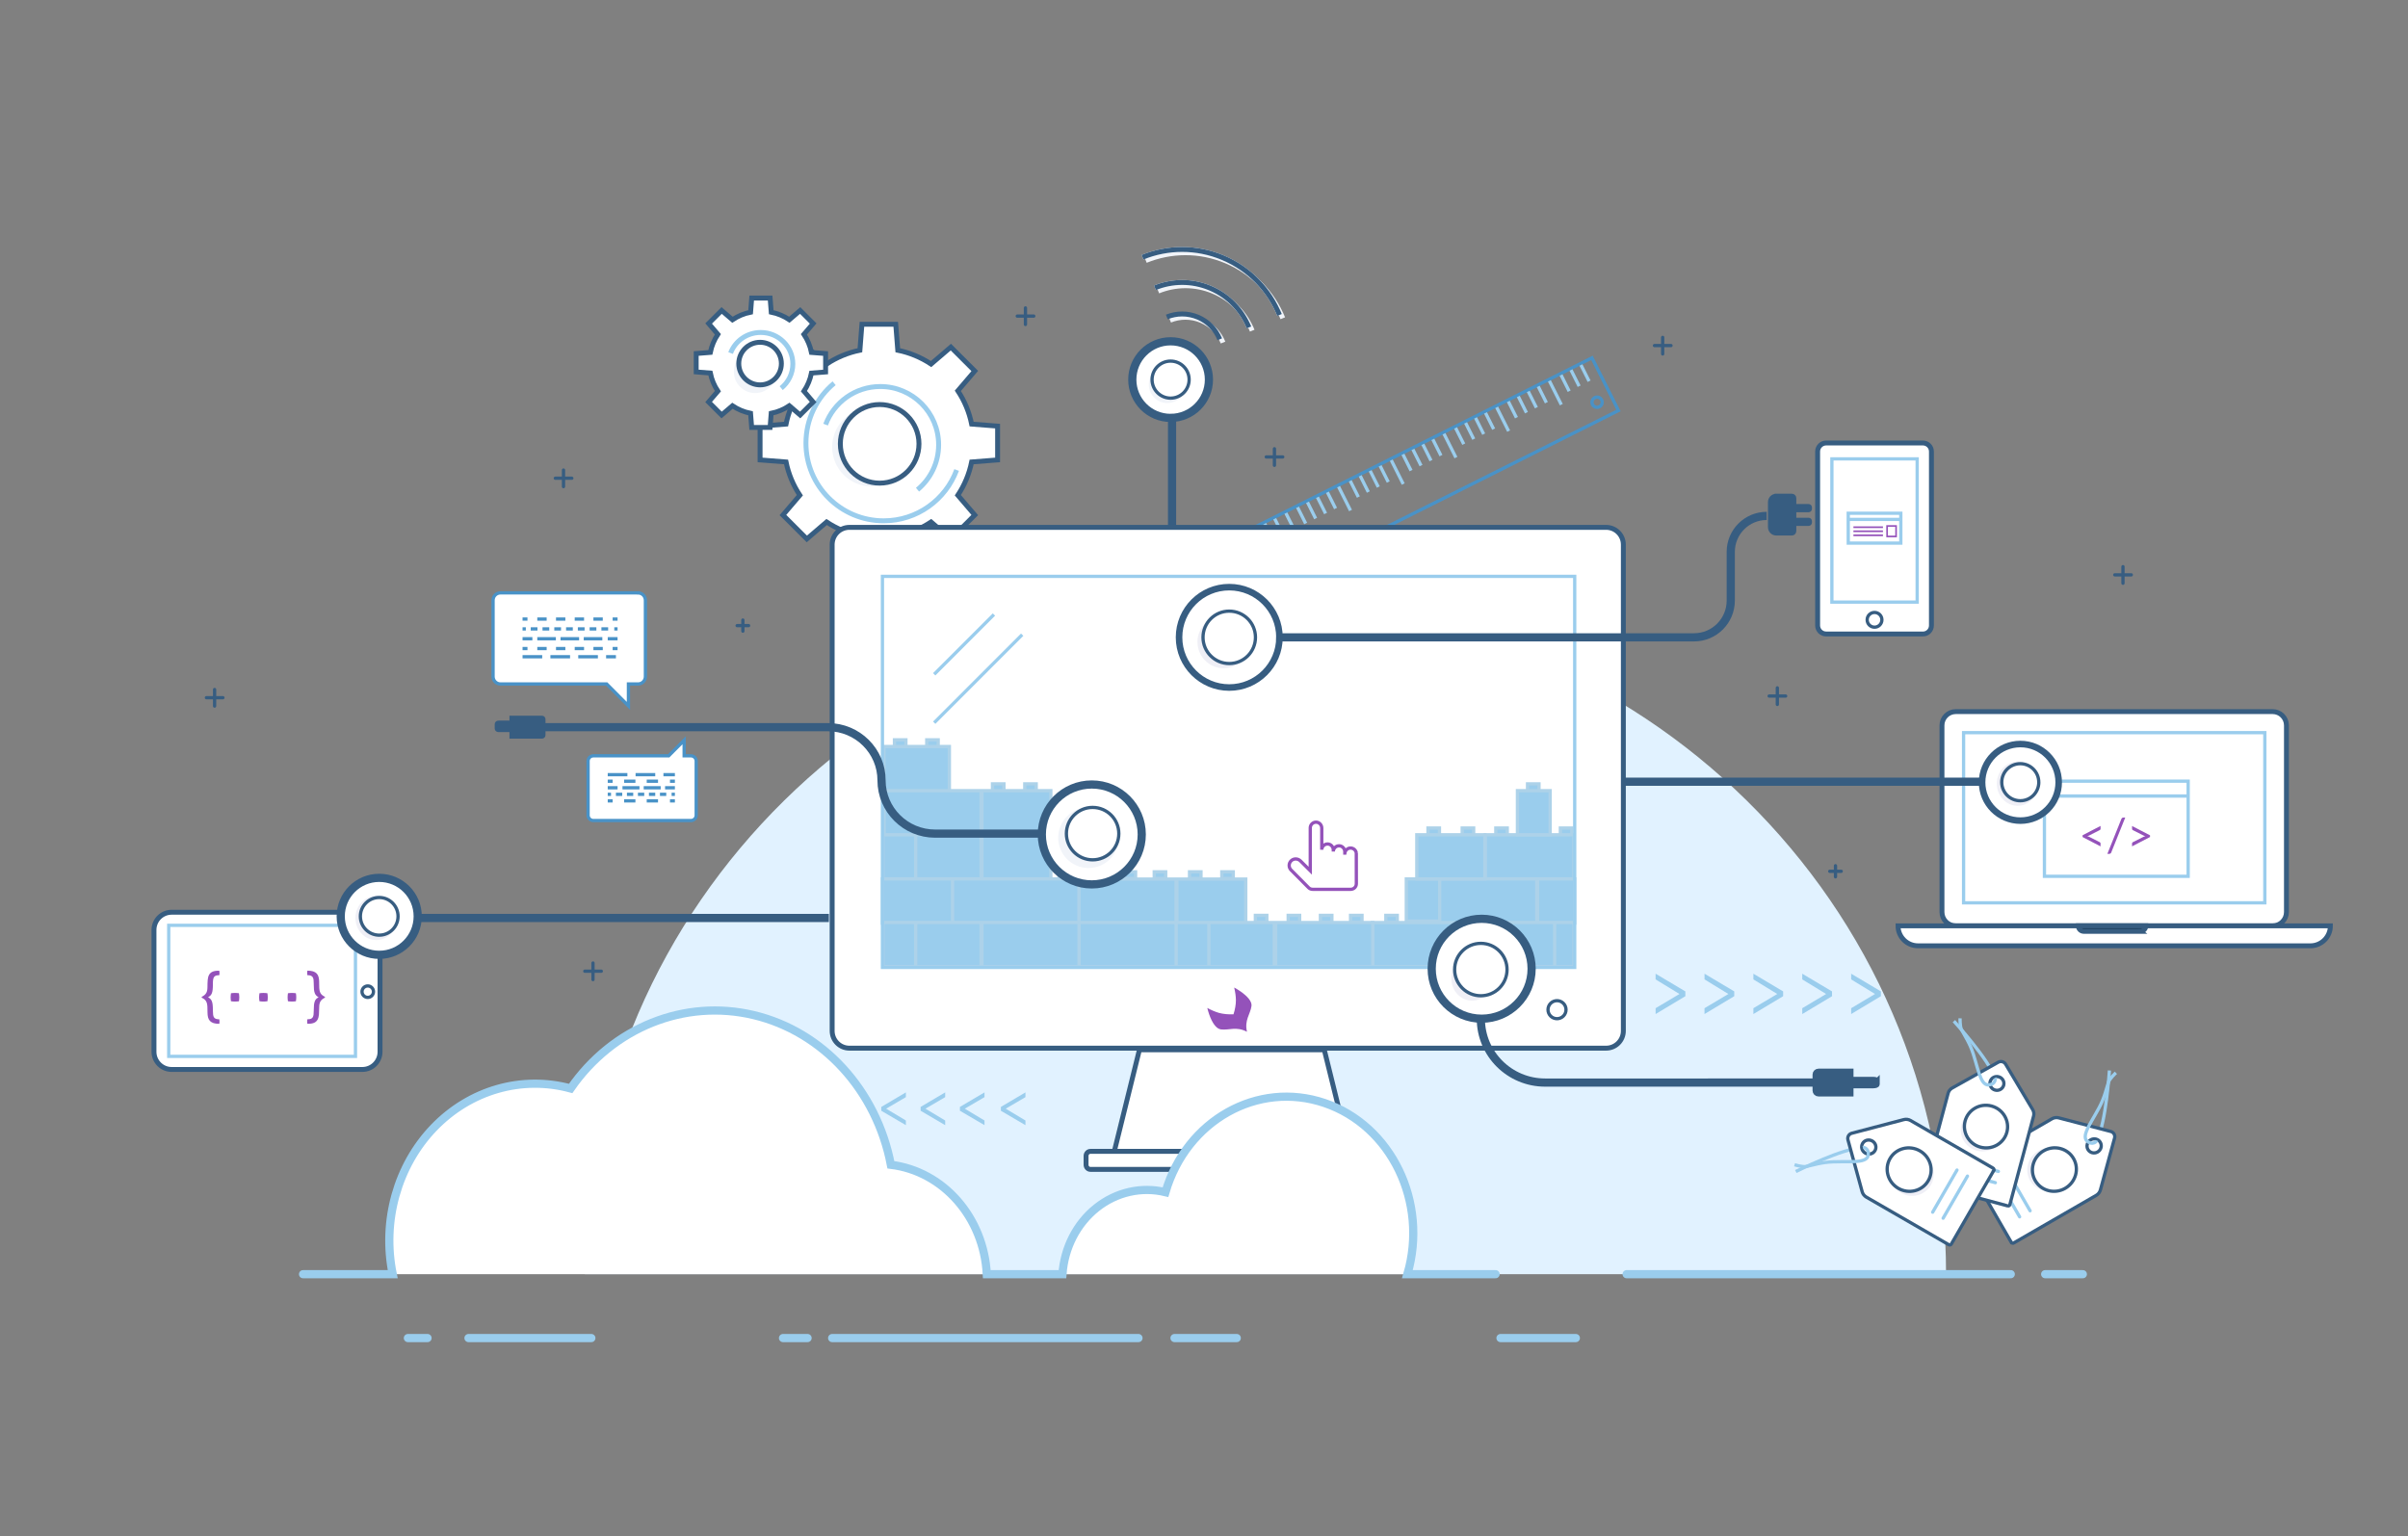 <svg xmlns="http://www.w3.org/2000/svg" width="1470" height="938">
  <rect width="100%" height="100%" fill="#808080" stroke="none"/>
  <g fill="none" fill-rule="evenodd">
    <path fill="#E1F2FF" fill-rule="nonzero" d="M357 778c0-225.88 186.03-409 415.5-409S1188 552.12 1188 778H357z"/>
    <g stroke-width="2">
      <path stroke="#4992C7" d="M988 250.67L696.7 396.94l-16.16-32.18 291.3-146.26z"/>
      <path stroke="#9ACDED" d="M688.46 361.78l7.3 14.54M695.58 358.2l4.97 9.9M701.66 355.16l4.97 9.9M707.75 352.1l4.97 9.9M713.83 349.05l4.97 9.9M720.63 345.63l7.3 14.54M727.75 342.06l4.97 9.9M733.83 339l4.98 9.9M739.92 335.95l4.97 9.9M746 332.9l4.97 9.9M752.8 329.47l7.3 14.54M759.92 325.9l4.97 9.9M766 322.85l4.98 9.9M772.1 319.8l4.96 9.9M778.17 316.74l4.97 9.9M784.98 313.32l7.3 14.54M792.1 309.75l4.97 9.9M798.18 306.7l4.97 9.9M804.26 303.64l4.97 9.9M810.35 300.58l4.97 9.9M817.15 297.17l7.3 14.54M824.27 293.6l4.97 9.9M830.35 290.54l4.97 9.9M836.43 287.48l4.98 9.9M842.52 284.43l4.97 9.9M849.32 281l7.3 14.55M856.44 277.44l4.97 9.9M862.52 274.4l4.97 9.88M868.6 271.33l4.98 9.9M874.7 268.28l4.96 9.9M881.5 264.86l7.3 14.54M888.6 261.3l4.98 9.9M894.7 258.23l4.97 9.9M900.78 255.18l4.97 9.9M906.86 252.12l4.97 9.9M913.67 248.7l7.3 14.54M920.78 245.13l4.97 9.9M926.87 242.08l4.97 9.9M932.95 239.02l4.97 9.9M939.04 235.97l4.97 9.9M945.84 232.55l7.3 14.54M952.96 228.98l4.97 9.9M959.04 225.92l4.97 9.9M965.12 222.87l4.97 9.9"/>
      <path stroke="#4992C7" d="M977.75 244.2c.77 1.53.15 3.4-1.4 4.17-1.52.78-3.4.16-4.17-1.38-.77-1.55-.15-3.42 1.4-4.2 1.53-.77 3.4-.15 4.17 1.4z"/>
    </g>
    <path fill="#FFF" stroke="#375D81" stroke-width="3" d="M609 280.82v-20.64l-15.85-1.24c-1.5-7.38-4.4-14.25-8.43-20.32l10.34-12.1-14.6-14.58-12.08 10.34c-6.07-4.02-12.94-6.93-20.32-8.43L546.82 198h-20.64l-1.24 15.85c-7.38 1.5-14.25 4.4-20.32 8.43l-12.1-10.34-14.58 14.6 10.34 12.08c-4.02 6.07-6.93 12.94-8.43 20.32L464 260.18v20.64l15.85 1.24c1.5 7.38 4.4 14.25 8.43 20.32l-10.34 12.1 14.6 14.58 12.08-10.34c6.07 4.02 12.94 6.93 20.32 8.43l1.24 15.85h20.64l1.24-15.85c7.38-1.5 14.25-4.4 20.32-8.43l12.1 10.34 14.58-14.6-10.34-12.08c4.02-6.07 6.93-12.94 8.43-20.32l15.85-1.24z"/>
    <path fill="#F1F4F9" d="M556 273c0 13.25-10.75 24-24 24s-24-10.75-24-24c0-13.26 10.75-24 24-24s24 10.74 24 24z"/>
    <path fill="#FFF" stroke="#375D81" stroke-width="3" d="M561 271c0 13.25-10.75 24-24 24s-24-10.75-24-24c0-13.26 10.75-24 24-24s24 10.74 24 24z"/>
    <path stroke="#9ACDED" stroke-width="3" d="M504 259.27c5-13.58 18.08-23.27 33.4-23.27 19.66 0 35.6 15.93 35.6 35.58 0 11.03-5.02 20.9-12.9 27.42"/>
    <path stroke="#9ACDED" stroke-width="3" d="M584 286.97c-6.68 18.1-24.1 31.03-44.54 31.03-26.2 0-47.46-21.24-47.46-47.44 0-14.7 6.7-27.86 17.2-36.56"/>
    <path fill="#FFF" d="M504 227.12v-11.24l-8.64-.68c-.8-4.02-2.4-7.76-4.6-11.07l5.65-6.6-7.94-7.94-6.6 5.63c-3.3-2.2-7.04-3.78-11.06-4.6l-.68-8.63h-11.24l-.68 8.64c-4.02.8-7.76 2.4-11.07 4.6l-6.6-5.65-7.94 7.94 5.63 6.6c-2.2 3.3-3.78 7.04-4.6 11.06l-8.63.68v11.24l8.64.68c.8 4.02 2.4 7.76 4.6 11.07l-5.65 6.6 7.94 7.94 6.6-5.63c3.3 2.2 7.04 3.78 11.06 4.6l.68 8.63h11.24l.68-8.64c4.02-.8 7.76-2.4 11.07-4.6l6.6 5.65 7.94-7.94-5.63-6.6c2.2-3.3 3.78-7.04 4.6-11.06l8.63-.68z"/>
    <path stroke="#375D81" stroke-width="3" d="M504 227.12v-11.24l-8.64-.68c-.8-4.02-2.4-7.76-4.6-11.07l5.65-6.6-7.94-7.94-6.6 5.63c-3.3-2.2-7.04-3.78-11.06-4.6l-.68-8.63h-11.24l-.68 8.64c-4.02.8-7.76 2.4-11.07 4.6l-6.6-5.65-7.94 7.94 5.63 6.6c-2.2 3.3-3.78 7.04-4.6 11.06l-8.63.68v11.24l8.64.68c.8 4.02 2.4 7.76 4.6 11.07l-5.65 6.6 7.94 7.94 6.6-5.63c3.3 2.2 7.04 3.78 11.06 4.6l.68 8.63h11.24l.68-8.64c4.02-.8 7.76-2.4 11.07-4.6l6.6 5.65 7.94-7.94-5.63-6.6c2.2-3.3 3.78-7.04 4.6-11.06l8.63-.68z"/>
    <path fill="#F1F4F9" d="M474 227c0 7.18-5.82 13-13 13s-13-5.82-13-13 5.82-13 13-13 13 5.82 13 13z"/>
    <path fill="#FFF" stroke="#375D81" stroke-width="3" d="M477 222c0 7.18-5.82 13-13 13s-13-5.82-13-13 5.82-13 13-13 13 5.82 13 13z"/>
    <path stroke="#9ACDED" stroke-width="3" d="M446 215.56c2.76-7.33 9.96-12.56 18.4-12.56 10.82 0 19.6 8.6 19.6 19.2 0 5.96-2.77 11.28-7.1 14.8"/>
    <g fill="#9ACDED">
      <path d="M1028.86 608.26l-18.17 10.9v-3.57l14.56-8.68-14.57-8.9v-3.48l18.16 10.8M1058.7 608.26l-18.16 10.9v-3.57l14.57-8.68-14.56-8.9v-3.48l18.16 10.8M1088.54 608.26l-18.16 10.9v-3.57l14.57-8.68-14.57-8.9v-3.48l18.16 10.8M1118.4 608.26l-18.18 10.9v-3.57l14.57-8.68-14.58-8.9v-3.48l18.17 10.8M1148.23 608.26l-18.16 10.9v-3.57l14.57-8.68-14.57-8.9v-3.48l18.16 10.8"/>
    </g>
    <g fill="#9ACDED">
      <path d="M611 675.86l15-8.86v2.9l-12.03 7.04 12.03 7.22V687l-15-8.78M586 675.86l15-8.86v2.9l-12.03 7.04 12.03 7.22V687l-15-8.78M562 675.86l15-8.86v2.9l-12.03 7.04 12.03 7.22V687l-15-8.78M538 675.86l15-8.86v2.9l-12.03 7.04 12.03 7.22V687l-15-8.78M513 675.86l15-8.86v2.9l-12.03 7.04 12.03 7.22V687l-15-8.78"/>
    </g>
    <path fill="#FFF" d="M980.46 640H518.54c-5.82 0-10.54-4.72-10.54-10.54V332.54c0-5.82 4.72-10.54 10.54-10.54h461.92c5.82 0 10.54 4.72 10.54 10.54v296.92c0 5.82-4.72 10.54-10.54 10.54"/>
    <path stroke="#F1F4F9" stroke-width="3" d="M783.1 194.32c-6.2-15.2-18.18-28.06-34.52-34.95-16.33-6.88-33.9-6.5-49.12-.3M764.44 201.9c-4.24-10.42-12.47-19.24-23.68-23.97-11.2-4.72-23.26-4.45-33.7-.2M746.63 209.16c-2.4-5.87-7.03-10.84-13.34-13.5-6.32-2.66-13.1-2.5-19-.12"/>
    <path stroke="#FFF" stroke-width="3" d="M697.46 157.07c15.22-6.2 32.8-6.58 49.12.3 16.34 6.9 28.33 19.74 34.52 34.95"/>
    <path stroke="#375D81" stroke-width="3" d="M781.1 192.32c-6.2-15.2-18.18-28.06-34.52-34.95-16.33-6.88-33.9-6.5-49.12-.3"/>
    <path stroke="#FFF" stroke-width="3" d="M705.06 175.72c10.43-4.24 22.5-4.5 33.7.2 11.2 4.74 19.44 13.56 23.68 24"/>
    <path stroke="#375D81" stroke-width="3" d="M762.44 199.9c-4.24-10.42-12.47-19.24-23.68-23.97-11.2-4.72-23.26-4.45-33.7-.2"/>
    <path stroke="#375D81" stroke-width="5" d="M715.5 256v66"/>
    <path stroke="#375D81" stroke-width="3" d="M744.63 207.16c-2.4-5.87-7.03-10.84-13.34-13.5-6.32-2.66-13.1-2.5-19-.12"/>
    <path fill="#FFF" stroke="#375D81" stroke-width="5" d="M714.6 255.17c-12.9 0-23.37-10.47-23.37-23.38 0-12.92 10.47-23.4 23.38-23.4 12.92 0 23.4 10.48 23.4 23.4 0 12.9-10.48 23.37-23.4 23.37z"/>
    <path fill="#F1F4F9" d="M712.6 246.1c-6.23 0-11.3-5.06-11.3-11.3 0-6.26 5.07-11.32 11.3-11.32 6.26 0 11.32 5.06 11.32 11.3 0 6.26-5.06 11.32-11.3 11.32"/>
    <path fill="#FFF" stroke="#375D81" stroke-width="2" d="M714.6 243.1c-6.23 0-11.3-5.06-11.3-11.3 0-6.26 5.07-11.32 11.3-11.32 6.26 0 11.32 5.06 11.32 11.3 0 6.26-5.06 11.32-11.3 11.32"/>
    <path stroke="#375D81" stroke-width="3" d="M980.46 640H518.54c-5.82 0-10.54-4.72-10.54-10.54V332.54c0-5.82 4.72-10.54 10.54-10.54h461.92c5.82 0 10.54 4.72 10.54 10.54v296.92c0 5.82-4.72 10.54-10.54 10.54z"/>
    <path fill="#FFF" d="M539 591h423V352H539"/>
    <path stroke="#375D81" stroke-width="2" d="M956 616.5c0 3.04-2.46 5.5-5.5 5.5s-5.5-2.46-5.5-5.5 2.46-5.5 5.5-5.5 5.5 2.46 5.5 5.5z"/>
    <path fill="#FFF" stroke="#375D81" stroke-width="3" d="M824 704H680l15.57-63h112.86z"/>
    <path fill="#FFF" stroke="#375D81" stroke-width="3" d="M834.34 714H665.67c-1.48 0-2.67-1.25-2.67-2.8v-5.4c0-1.55 1.2-2.8 2.67-2.8h168.67c1.47 0 2.66 1.25 2.66 2.8v5.4c0 1.55-1.2 2.8-2.66 2.8z"/>
    <g stroke-width="2">
      <path fill="#9ACDED" stroke="#ADD2E9" d="M906.7 536.63h54.17V509.7H906.7zM539.66 509.7h59.28v-26.95h-59.28zM599.43 536.63h42.07V509.7h-42.07zM952.55 509.7h7v-4.13h-7zM913.13 509.7h7v-4.13h-7zM599.43 509.7h42.07v-26.95h-42.07zM658.66 563.7h59.28v-26.95h-59.28zM718.43 563.7h42.07v-26.95h-42.07zM625.58 482.75h7v-4.12h-7zM605.87 482.75h7v-4.12h-7zM686.24 536.4h7v-4.1h-7zM704.62 536.4h7v-4.1h-7zM666.53 536.4h7v-4.1h-7zM646.52 536.4h7v-4.1h-7zM745.87 536.4h7v-4.1h-7zM726.16 536.4h7v-4.1h-7zM806.08 563.02h7v-4.12h-7zM824.46 563.02h7v-4.12h-7zM786.38 563.02h7v-4.12h-7zM766.36 563.02h7v-4.12h-7zM846 563.02h7v-4.12h-7zM539.6 482.75h39.96V455.8H539.6zM565.74 455.8h7v-4.1h-7zM546.03 455.8h7v-4.1h-7zM558.98 536.63h39.96V509.7h-39.96zM539 536.63h19.98V509.7H539zM858.5 562.44h20.37v-25.76H858.5zM878.87 563.62h59.28v-26.94h-59.28zM938.64 563.62h22.66v-26.94h-22.66zM581.5 563.62h77.15v-26.94H581.5zM538.7 563.62h42.8v-26.94h-42.8z"/>
      <path fill="#9ACDED" stroke="#ADD2E9" d="M896.8 590.24h52.27V563.3H896.8zM960.93 590.24h-11.86V563.3h11.86z"/>
      <path fill="#9ACDED" stroke="#ADD2E9" d="M837.72 590.24H897V563.3h-59.28z"/>
      <path fill="#9ACDED" stroke="#ADD2E9" d="M778.72 590.24H838V563.3h-59.28zM737.98 590.24h39.96V563.3h-39.96zM718 590.24h19.98V563.3H718zM658.72 590.24H718V563.3h-59.28z"/>
      <path fill="#9ACDED" stroke="#ADD2E9" d="M599.43 590.24h59.3V563.3h-59.3zM558.98 590.24h39.96V563.3h-39.96zM539 590.24h19.98V563.3H539zM926.34 509.7h19.98v-26.95h-19.98zM932.5 482.75h7v-4.12h-7zM864.9 536.65h41.53V509.7H864.9zM892.62 509.7h7v-4.1h-7zM871.73 509.7h7v-4.1h-7z"/>
      <path stroke="#9ACDED" d="M538.7 590.68h422.6V351.93H538.7zM570.3 411.7l36.47-36.48M570.3 441.27l53.7-53.73"/>
    </g>
    <path fill="#FFF" d="M1173.87 387.1h-59.07c-2.86 0-5.2-2.3-5.2-5.18V275.68c0-2.87 2.34-5.2 5.2-5.2h59.07c2.87 0 5.2 2.33 5.2 5.2v106.24c0 2.87-2.33 5.2-5.2 5.2"/>
    <path stroke="#375D81" stroke-width="3" d="M1173.87 387.1h-59.07c-2.86 0-5.2-2.3-5.2-5.18V275.68c0-2.87 2.34-5.2 5.2-5.2h59.07c2.87 0 5.2 2.33 5.2 5.2v106.24c0 2.87-2.33 5.2-5.2 5.2z"/>
    <path d="M1118.3 367.62h52.07V280.2h-52.06"/>
    <path stroke="#9ACDED" stroke-width="2" d="M1118.3 367.62h52.07V280.2h-52.06z"/>
    <path stroke="#9ACDED" stroke-width="2" d="M1128.3 317.14h32.08v-3.76h-32.1zM1128.3 331.62h32.08v-14.48h-32.1z"/>
    <path stroke="#9452BA" d="M1131.45 321.9h18.03M1131.45 324.38h18.03M1131.45 326.85h18.03M1152.02 327.55h5.47v-6.4H1152z"/>
    <path stroke="#FFF" d="M1150.4 276.8h-12.13c-.37 0-.67-.3-.67-.66v-.5c0-.36.3-.66.67-.66h12.13c.37 0 .67.3.67.67v.5c0 .36-.3.66-.67.66z"/>
    <path stroke="#375D81" stroke-width="2" d="M1148.84 378.45c0 2.5-2.02 4.5-4.5 4.5-2.5 0-4.5-2-4.5-4.5s2-4.5 4.5-4.5c2.48 0 4.5 2 4.5 4.5z"/>
    <g>
      <path fill="#FFF" d="M1387.4 565.3h-193.5c-4.63 0-8.4-3.76-8.4-8.4v-114c0-4.63 3.77-8.4 8.4-8.4h193.5c4.63 0 8.4 3.77 8.4 8.4v114c0 4.64-3.77 8.4-8.4 8.4"/>
      <path stroke="#375D81" stroke-width="3" d="M1387.4 565.3h-193.5c-4.63 0-8.4-3.76-8.4-8.4v-114c0-4.63 3.77-8.4 8.4-8.4h193.5c4.63 0 8.4 3.77 8.4 8.4v114c0 4.64-3.77 8.4-8.4 8.4z"/>
      <path fill="#FFF" d="M1198.7 551.25h183.9v-103.9h-183.9"/>
      <path stroke="#9ACDED" stroke-width="2" d="M1198.7 551.25h183.9v-103.9h-183.9z"/>
      <path fill="#FFF" d="M1410.4 577.5h-239.5c-6.75 0-12.22-5.46-12.22-12.2h263.94c0 6.74-5.47 12.2-12.2 12.2"/>
      <path stroke="#375D81" stroke-width="3" d="M1410.4 577.5h-239.5c-6.75 0-12.22-5.46-12.22-12.2h263.94c0 6.74-5.47 12.2-12.2 12.2z"/>
      <path fill="#11324D" d="M1306.6 568.66h-34.5c-1.84 0-3.35-1.5-3.35-3.37h41.2c0 1.85-1.5 3.36-3.36 3.36"/>
      <path stroke="#375D81" stroke-width="3" d="M1306.6 568.66h-34.5c-1.84 0-3.35-1.5-3.35-3.37h41.2c0 1.85-1.5 3.36-3.36 3.36z"/>
      <path fill="#9452BA" d="M1275.43 510.1c-.2.1-.4.2-.6.26-.22.08-.45.14-.7.2.25.04.48.1.7.18.2.07.4.16.6.26l6.37 3.22c.2.1.32.2.4.33.08.12.1.26.1.4v1.83l-10.96-5.7V510l10.97-5.7v1.8c0 .17-.02.3-.1.43-.08.12-.2.22-.4.32l-6.37 3.24zM1288.9 520.4c-.12.33-.3.58-.57.74-.26.16-.53.24-.8.24h-1.07l8.53-21.26c.1-.3.28-.53.5-.7.25-.15.5-.23.82-.23h1.07l-8.5 21.2zM1312.52 510.02v1.05l-10.98 5.7v-1.8c0-.16.04-.3.1-.42.1-.12.22-.23.4-.33l6.4-3.22c.18-.1.38-.2.6-.26.2-.07.43-.14.67-.2-.48-.1-.9-.24-1.27-.43l-6.38-3.23c-.2-.1-.32-.2-.4-.32-.07-.12-.1-.26-.1-.42v-1.8l10.97 5.7z"/>
      <path stroke="#9ACDED" stroke-width="2" d="M1248.06 535.07h87.73v-49.03h-87.74zM1248.06 486.03h87.73v-9.08h-87.74z"/>
    </g>
    <path d="M827.97 520.85c-.23-1.72-1.7-3.05-3.5-3.05-1.77 0-3.24 1.33-3.47 3.05h-.04v-.78c0-1.94-1.5-3.6-3.45-3.63-1.96-.04-3.57 1.55-3.57 3.5v-.98c0-1.93-1.52-3.6-3.45-3.63-1.98-.03-3.6 1.55-3.6 3.5v-13.2c0-1.94-1.5-3.6-3.44-3.63-1.97-.04-3.58 1.55-3.58 3.5V531.64l-5.97-5.95c-1.53-1.52-4-1.66-5.6-.2-1.7 1.53-1.74 4.15-.13 5.75L798.85 542c.65.64 1.52 1 2.43 1h23.3c1.9 0 3.42-1.53 3.42-3.4v-.98l-.03-17.77z"/>
    <path stroke="#9452BA" stroke-width="2" d="M827.97 520.85c-.23-1.72-1.7-3.05-3.5-3.05-1.77 0-3.24 1.33-3.47 3.05h-.04v-.78c0-1.94-1.5-3.6-3.45-3.63-1.96-.04-3.57 1.55-3.57 3.5v-.98c0-1.93-1.52-3.6-3.45-3.63-1.98-.03-3.6 1.55-3.6 3.5v-13.2c0-1.94-1.5-3.6-3.44-3.63-1.97-.04-3.58 1.55-3.58 3.5V531.64l-5.97-5.95c-1.53-1.52-4-1.66-5.6-.2-1.7 1.53-1.74 4.15-.13 5.75L798.85 542c.65.64 1.52 1 2.43 1h23.3c1.9 0 3.42-1.53 3.42-3.4v-.98l-.03-17.77z"/>
    <g>
      <path fill="#FFF" d="M221.22 653H104.78C98.83 653 94 648.17 94 642.2v-74.4c0-5.97 4.83-10.8 10.78-10.8h116.44c5.95 0 10.78 4.83 10.78 10.8v74.4c0 5.97-4.83 10.8-10.78 10.8"/>
      <path stroke="#375D81" stroke-width="3" d="M221.22 653H104.78C98.83 653 94 648.17 94 642.2v-74.4c0-5.97 4.83-10.8 10.78-10.8h116.44c5.95 0 10.78 4.83 10.78 10.8v74.4c0 5.97-4.83 10.8-10.78 10.8z"/>
      <path fill="#FFF" d="M103 645h114v-80H103"/>
      <path stroke="#9ACDED" stroke-width="2" d="M103 645h114v-80H103z"/>
      <path stroke="#375D81" stroke-width="2" d="M228 605.5c0 1.93-1.57 3.5-3.5 3.5s-3.5-1.57-3.5-3.5 1.57-3.5 3.5-3.5 3.5 1.57 3.5 3.5z"/>
      <g fill="#9452BA">
        <path d="M126.67 617.97c0-1.35-.03-2.48-.07-3.4-.05-.94-.2-1.74-.42-2.4-.23-.66-.6-1.22-1.06-1.7-.48-.45-1.15-.9-2-1.34v-.46c.62-.32 1.16-.66 1.6-1.02.47-.36.83-.78 1.1-1.24.3-.45.5-.98.62-1.57.13-.6.2-1.3.2-2.08 0-1.64.04-3.1.15-4.35.1-1.25.37-2.3.82-3.15.46-.85 1.13-1.48 2.04-1.9.9-.44 2.15-.66 3.73-.66h.47c.05.22.08.45.1.67.03.22.04.46.04.7 0 .27 0 .5-.02.73-.02.22-.06.43-.1.64-.9 0-1.58.1-2.1.28-.5.2-.9.5-1.16.92-.27.43-.44.98-.52 1.66-.1.67-.13 1.5-.13 2.47v.2c0 1.3-.04 2.36-.14 3.25-.1.88-.25 1.62-.48 2.2-.23.6-.54 1.1-.93 1.47-.38.37-.85.7-1.4.98.55.3 1.02.65 1.4 1.03.4.4.7.88.93 1.47.23.6.4 1.33.48 2.2.1.9.14 1.97.14 3.25v.25c0 .95.04 1.76.13 2.43.08.68.25 1.22.52 1.64.27.42.65.73 1.17.92.5.2 1.2.3 2.07.3.05.2.1.42.1.64.03.22.04.46.04.72 0 .23 0 .46-.02.7-.02.22-.06.46-.1.7-1.4 0-2.55-.15-3.47-.43-.9-.3-1.64-.72-2.2-1.3-.56-.58-.95-1.32-1.2-2.23-.22-.9-.33-1.97-.33-3.2M194.83 599.83c0 1.35.02 2.48.07 3.4.05.94.2 1.74.42 2.4.23.66.58 1.22 1.06 1.7.48.45 1.14.9 2 1.34v.46c-.62.32-1.16.66-1.62 1.02-.45.36-.82.78-1.1 1.24-.27.45-.48.98-.6 1.58-.13.6-.2 1.28-.2 2.07 0 1.64-.05 3.1-.15 4.35-.1 1.25-.37 2.3-.83 3.15-.45.85-1.13 1.5-2.03 1.92-.9.42-2.15.64-3.73.64h-.48c-.04-.22-.08-.45-.1-.67-.02-.22-.04-.46-.04-.7 0-.27.02-.5.04-.73.02-.22.06-.43.1-.64.9 0 1.58-.1 2.1-.28.5-.2.9-.5 1.16-.92.27-.43.44-.98.52-1.66.08-.67.12-1.5.12-2.47v-.2c0-1.28.05-2.36.14-3.25.1-.88.26-1.6.5-2.2.22-.6.53-1.1.9-1.47.4-.37.87-.7 1.42-.98-.55-.3-1.02-.65-1.4-1.03-.4-.4-.7-.88-.93-1.47-.23-.6-.4-1.33-.5-2.2-.08-.9-.13-1.97-.13-3.25v-.24c0-.96-.04-1.77-.12-2.44-.08-.68-.25-1.22-.52-1.64-.27-.42-.66-.72-1.17-.92-.5-.2-1.2-.3-2.08-.3-.04-.2-.08-.42-.1-.64-.02-.22-.04-.46-.04-.72 0-.23.02-.46.04-.7.02-.22.06-.46.1-.7 1.4 0 2.55.15 3.47.43.9.3 1.64.72 2.2 1.3.56.58.95 1.32 1.18 2.23.23.9.35 1.97.35 3.2M141 611.35l-.15-1.2c-.04-.4-.07-.8-.07-1.2 0-.4.03-.83.07-1.25.04-.43.1-.84.15-1.25.4-.06.8-.1 1.2-.13.4-.03.8-.05 1.2-.05.42 0 .83.02 1.24.05.4.03.8.07 1.22.13.06.4.1.82.15 1.22.06.4.08.82.08 1.23 0 .4-.02.82-.07 1.23-.03.4-.08.8-.14 1.22-.4.06-.8.1-1.2.13-.4.03-.8.05-1.2.05-.42 0-.82-.02-1.23-.05-.4-.03-.82-.07-1.23-.13M158.4 611.35c-.07-.4-.12-.8-.16-1.2-.04-.4-.07-.8-.07-1.2 0-.4.03-.83.07-1.25.04-.43.1-.84.15-1.25.4-.06.8-.1 1.2-.13.4-.03.8-.05 1.2-.05.4 0 .82.02 1.23.05.4.03.8.07 1.22.13l.16 1.22c.05.4.07.82.07 1.23 0 .4-.02.82-.06 1.23l-.15 1.22c-.4.06-.8.1-1.2.13-.4.03-.8.05-1.2.05-.4 0-.82-.02-1.23-.05-.4-.03-.82-.07-1.23-.13M175.78 611.35l-.15-1.2c-.04-.4-.06-.8-.06-1.2 0-.4.02-.83.06-1.25.04-.43.1-.84.15-1.25.4-.06.8-.1 1.2-.13.4-.03.8-.05 1.2-.05.42 0 .83.02 1.24.05.4.03.8.07 1.22.13l.16 1.22c.04.4.06.82.06 1.23 0 .4-.02.82-.06 1.23l-.16 1.22c-.4.06-.8.1-1.2.13-.4.03-.8.05-1.2.05-.4 0-.82-.02-1.23-.05-.4-.03-.8-.07-1.22-.13"/>
      </g>
    </g>
    <path fill="#9452BA" d="M760.74 629.53c.26.23.43.4.5.47-6.48-3.48-10.9-.83-15.9-1.46l-.24-.05-.33-.08c-1.32-.32-2.56-1.43-3.67-3v-.03l-.3-.4-.47-.8-.05-.08c-.04-.08-.1-.15-.13-.23-.04-.1-.1-.16-.13-.24l-.12-.24c-.05-.08-.1-.16-.13-.24l-.1-.17c-1.1-2.2-2-4.88-2.66-7.54 0 0 0-.03 0 0 2.44 1.32 4.97 2.4 7.1 3 2.58.72 5.8 1.02 8.9.87.95-2.92 1.5-6.08 1.47-8.74-.02-2.23-.4-4.9-1.06-7.6l.6.33.2.1c.13.1.28.16.42.25.06.04.13.08.2.1l.4.27.2.1.5.33c.03 0 .05.02.06.04.2.12.4.25.6.4.02 0 .03 0 .05.02l.53.35.1.07c.17.1.32.22.48.33l.1.07.53.4c.57.43 1.1.86 1.6 1.3.02 0 .02 0 .03.02.84.73 1.6 1.48 2.2 2.23.1.1.18.23.26.33v.02c.1.1.16.2.23.3l.22.33c0 .02 0 .04.02.05.1.14.18.28.26.42 0 .02.03.04.04.06v.03c.1.16.18.3.25.47.05.1.1.2.14.32l.05.14.06.2.05.14.06.18c0 .05.03.1.04.15 0 .06.02.12.04.2 0 .03 0 .08.02.13 0 .06 0 .13.02.2v.12c.02.08.02.15.02.22v.1c0 .1 0 .22-.02.32v.2c-.7 4.96-4.4 8.55-2.75 15.64"/>
    <g transform="translate(874 561)">
      <path stroke="#375D81" stroke-width="5" d="M30 61c0 21.54 17.57 39 39.25 39H235"/>
      <path fill="#FFF" d="M61 30.5C61 47.34 47.34 61 30.5 61 13.65 61 0 47.34 0 30.5S13.65 0 30.5 0C47.34 0 61 13.66 61 30.5"/>
      <path stroke="#375D81" stroke-width="5" d="M61 30.5C61 47.34 47.34 61 30.5 61 13.65 61 0 47.34 0 30.5S13.65 0 30.5 0C47.34 0 61 13.66 61 30.5z"/>
      <ellipse cx="24.68" cy="36.5" fill="#EFEFF6" fill-rule="nonzero" rx="12.68" ry="13.5"/>
      <path fill="#FFF" stroke="#375D81" stroke-width="2" d="M46 31c0 8.84-7.16 16-16 16s-16-7.16-16-16 7.16-16 16-16 16 7.16 16 16z"/>
      <path fill="#375D81" stroke="#375D81" stroke-width="5" d="M255 94v12h-18.86c-.63 0-1.14-.5-1.14-1.1v-9.8c0-.6.5-1.1 1.14-1.1H255z"/>
      <path fill="#375D81" stroke="#375D81" stroke-width="3" d="M272 98.92v2.16c0 .5-1.04.92-2.33.92H255v-4h14.67c1.3 0 2.33.4 2.33.92z"/>
    </g>
    <g transform="translate(990 454)">
      <path fill="#11324D" d="M.1 24.54h219.58"/>
      <path stroke="#375D81" stroke-width="5" d="M.1 23.3h219.58"/>
      <path fill="#FFF" stroke="#375D81" stroke-width="4" d="M266.76 23.68c0 12.9-10.47 23.38-23.38 23.38-12.9 0-23.38-10.47-23.38-23.38C220 10.78 230.47.3 243.38.3c12.9 0 23.38 10.47 23.38 23.38z"/>
      <ellipse cx="241.68" cy="24.5" fill="#EFEFF6" fill-rule="nonzero" rx="12.68" ry="13.5"/>
      <path fill="#FFF" stroke="#375D81" stroke-width="2" d="M254.62 23.6c0 6.26-5.07 11.32-11.3 11.32-6.26 0-11.32-5.06-11.32-11.3 0-6.25 5.06-11.32 11.3-11.32 6.25 0 11.3 5.07 11.3 11.3"/>
    </g>
    <g>
      <path fill="#FFF" d="M389.5 362h-84c-2.5 0-4.5 2.02-4.5 4.52v46.6c0 2.48 2 4.5 4.5 4.5h64.84l13.3 13.38v-13.37h5.86c2.5 0 4.5-2.03 4.5-4.52v-46.58c0-2.5-2-4.52-4.5-4.52"/>
      <path stroke="#4992C7" stroke-width="2" d="M389.5 362h-84c-2.5 0-4.5 2.02-4.5 4.52v46.6c0 2.48 2 4.5 4.5 4.5h64.84l13.3 13.38v-13.37h5.86c2.5 0 4.5-2.03 4.5-4.52v-46.58c0-2.5-2-4.52-4.5-4.52zM319 378h3"/>
      <path stroke="#4992C7" stroke-width="2" d="M328 378h43" stroke-dasharray="5.71 5.71"/>
      <path stroke="#4992C7" stroke-width="2" d="M374 378h3M319 384h2"/>
      <path stroke="#4992C7" stroke-width="2" d="M324 384h49" stroke-dasharray="4.11 3.08"/>
      <path stroke="#4992C7" stroke-width="2" d="M375 384h2M319 390h6"/>
      <path stroke="#4992C7" stroke-width="2" d="M328 390h41" stroke-dasharray="11.34 2.84"/>
      <path stroke="#4992C7" stroke-width="2" d="M371 390h6M319 396h3"/>
      <path stroke="#4992C7" stroke-width="2" d="M328 396h43" stroke-dasharray="5.71 5.71"/>
      <path stroke="#4992C7" stroke-width="2" d="M374 396h3"/>
      <path stroke="#4992C7" stroke-width="2" d="M319 401h57" stroke-dasharray="12 5"/>
      <g>
        <path fill="#FFF" d="M421.8 501h-59.6c-1.77 0-3.2-1.44-3.2-3.2v-33.1c0-1.77 1.43-3.2 3.2-3.2h46l9.45-9.5v9.5h4.16c1.77 0 3.2 1.43 3.2 3.2v33.1c0 1.76-1.43 3.2-3.2 3.2"/>
        <path stroke="#4992C7" stroke-width="2" d="M421.8 501h-59.6c-1.77 0-3.2-1.44-3.2-3.2v-33.1c0-1.77 1.43-3.2 3.2-3.2h46l9.45-9.5v9.5h4.16c1.77 0 3.2 1.43 3.2 3.2v33.1c0 1.76-1.43 3.2-3.2 3.2zM371 489h3"/>
        <path stroke="#4992C7" stroke-width="2" d="M381 489h24" stroke-dasharray="6.9 6.9"/>
        <path stroke="#4992C7" stroke-width="2" d="M409 489h3M371 485h2"/>
        <path stroke="#4992C7" stroke-width="2" d="M376 485h32" stroke-dasharray="3.84 2.88"/>
        <path stroke="#4992C7" stroke-width="2" d="M410 485h2M371 481h6"/>
        <path stroke="#4992C7" stroke-width="2" d="M380 481h25" stroke-dasharray="10.37 2.59"/>
        <path stroke="#4992C7" stroke-width="2" d="M406 481h6M371 477h3"/>
        <path stroke="#4992C7" stroke-width="2" d="M381 477h24" stroke-dasharray="6.9 6.9"/>
        <path stroke="#4992C7" stroke-width="2" d="M409 477h3"/>
        <path stroke="#4992C7" stroke-width="2" d="M371 473h41" stroke-dasharray="12 5"/>
      </g>
    </g>
    <g>
      <path fill="#FFF" d="M208 560.5c0-12.98 10.52-23.5 23.5-23.5s23.5 10.52 23.5 23.5-10.52 23.5-23.5 23.5-23.5-10.52-23.5-23.5"/>
      <g transform="translate(208 536)">
        <ellipse cx="21.68" cy="24.5" fill="#EFEFF6" fill-rule="nonzero" rx="12.68" ry="13.5"/>
        <path stroke="#375D81" stroke-width="5" d="M0 23.5C0 10.52 10.52 0 23.5 0S47 10.52 47 23.5 36.48 47 23.5 47 0 36.48 0 23.5z"/>
        <path fill="#FFF" stroke="#375D81" stroke-width="2" d="M12 23.5C12 17.15 17.15 12 23.5 12S35 17.15 35 23.5 29.85 35 23.5 35 12 29.85 12 23.5"/>
        <path fill="#11324D" d="M335.5 23.53H33.84"/>
        <path stroke="#375D81" stroke-width="5" d="M298 24.5H45.5"/>
      </g>
    </g>
    <g>
      <path fill="#FFF" stroke="#375D81" stroke-width="5" d="M697 509.5c0 16.84-13.66 30.5-30.5 30.5S636 526.34 636 509.5s13.66-30.5 30.5-30.5 30.5 13.66 30.5 30.5z"/>
      <path fill="#F1F4F9" d="M683 511.5c0 10.22-8.28 18.5-18.5 18.5s-18.5-8.28-18.5-18.5 8.28-18.5 18.5-18.5 18.5 8.28 18.5 18.5"/>
      <path fill="#FFF" d="M683 509c0 8.84-7.16 16-16 16s-16-7.16-16-16 7.16-16 16-16 16 7.16 16 16"/>
      <path stroke="#375D81" stroke-width="2" d="M683 509c0 8.84-7.16 16-16 16s-16-7.16-16-16 7.16-16 16-16 16 7.16 16 16z"/>
      <path fill="#375D81" stroke="#375D81" stroke-width="2" d="M312 450v-12h18.86c.63 0 1.14.5 1.14 1.1v9.8c0 .6-.5 1.1-1.14 1.1H312zM303 444.85v-2.7c0-.63.55-1.15 1.23-1.15H312v5h-7.77c-.68 0-1.23-.52-1.23-1.15z"/>
      <path stroke="#375D81" stroke-width="5" d="M635 509h-64.13c-18.07 0-32.72-14.55-32.72-32.5S523.5 444 505.42 444H332"/>
    </g>
    <g transform="translate(719 302)">
      <path fill="#FFF" d="M62.06 87.15c0 16.93-13.72 30.65-30.65 30.65C14.5 117.8.77 104.08.77 87.15S14.48 56.5 31.4 56.5c16.94 0 30.66 13.72 30.66 30.65"/>
      <path stroke="#375D81" stroke-width="4" d="M62.06 87.15c0 16.93-13.72 30.65-30.65 30.65C14.5 117.8.77 104.08.77 87.15S14.48 56.5 31.4 56.5c16.94 0 30.66 13.72 30.66 30.65z"/>
      <ellipse cx="28.01" cy="89.99" fill="#EFEFF6" fill-rule="nonzero" rx="16.01" ry="16.01"/>
      <path fill="#FFF" d="M47.42 87.15c0 8.84-7.17 16-16 16-8.85 0-16.02-7.16-16.02-16 0-8.85 7.17-16 16-16 8.85 0 16.02 7.15 16.02 16"/>
      <path stroke="#375D81" stroke-width="2" d="M47.42 87.15c0 8.84-7.17 16-16 16-8.85 0-16.02-7.16-16.02-16 0-8.85 7.17-16 16-16 8.85 0 16.02 7.15 16.02 16z"/>
      <path fill="#375D81" d="M365.35.46h9.53c.93 0 1.7.75 1.7 1.7v20.12c0 .93-.77 1.7-1.7 1.7h-9.53c-2.25 0-4.07-1.84-4.07-4.1V4.54c0-2.25 1.82-4.07 4.07-4.07"/>
      <path stroke="#375D81" stroke-width="2" d="M365.35.46h9.53c.93 0 1.7.75 1.7 1.7v20.12c0 .93-.77 1.7-1.7 1.7h-9.53c-2.25 0-4.07-1.84-4.07-4.1V4.54c0-2.25 1.82-4.07 4.07-4.07z"/>
      <path fill="#375D81" stroke="#375D81" stroke-width="2" d="M385.08 9.76h-8.5v-3h8.5c.58 0 1.05.48 1.05 1.06v.9c0 .58-.47 1.04-1.05 1.04zM385.08 18.13h-8.5v-3h8.5c.58 0 1.05.47 1.05 1.05v.9c0 .58-.47 1.05-1.05 1.05z"/>
      <path stroke="#375D81" stroke-width="5" d="M62.06 87.15h253.08c12.4 0 22.43-10.05 22.43-22.44V34.94c0-12.1 9.82-21.93 21.93-21.93"/>
    </g>
    <g fill="#FFF" fill-rule="nonzero" stroke="#375D81" stroke-width="2" stroke-linecap="round">
      <path d="M362 588v10.12M367.08 593H357"/>
    </g>
    <g fill="#FFF" fill-rule="nonzero" stroke="#375D81" stroke-width="2" stroke-linecap="round">
      <path d="M626 188v10.12M631.08 193H621"/>
    </g>
    <g fill="#FFF" fill-rule="nonzero" stroke="#375D81" stroke-width="2" stroke-linecap="round">
      <path d="M1085 420v10.12M1090.08 425H1080"/>
    </g>
    <g fill="#FFF" fill-rule="nonzero" stroke="#375D81" stroke-width="2" stroke-linecap="round">
      <path d="M344 287v10.12M349.08 292H339"/>
    </g>
    <g fill="#FFF" fill-rule="nonzero" stroke="#375D81" stroke-width="2" stroke-linecap="round">
      <path d="M1015 206v10.12M1020.08 211H1010"/>
    </g>
    <g fill="#FFF" fill-rule="nonzero" stroke="#375D81" stroke-width="2" stroke-linecap="round">
      <path d="M1296 346v10.12M1301.08 351H1291"/>
    </g>
    <g fill="#FFF" fill-rule="nonzero" stroke="#375D81" stroke-width="2" stroke-linecap="round">
      <path d="M1120.5 528.6v6.76M1124 532h-7"/>
    </g>
    <g fill="#FFF" fill-rule="nonzero" stroke="#375D81" stroke-width="2" stroke-linecap="round">
      <path d="M453.5 378.6v6.76M457 382h-7"/>
    </g>
    <g fill="#FFF" fill-rule="nonzero" stroke="#375D81" stroke-width="2" stroke-linecap="round">
      <path d="M131 421v10.12M136.08 426H126"/>
    </g>
    <g stroke="#9ACDED" stroke-width="5" stroke-linecap="round">
      <path fill="#FFF" fill-rule="nonzero" d="M286 817h75"/>
      <path d="M1271.5 778h-23M993 778h234.5"/>
      <path fill="#FFF" fill-rule="nonzero" d="M508 817h187M717 817h38M493 817h-15M249 817h12M916 817h46"/>
    </g>
    <path fill="#FFF" fill-rule="nonzero" stroke="#9ACDED" stroke-width="5" d="M913 778h-53.84c12.84-43.9-9.8-90.7-50.58-104.52-40.78-13.83-84.25 10.55-97.1 54.45-14.64-3.55-30-.07-42.08 9.54-12.07 9.62-19.67 24.4-20.8 40.53H602.4c-1.8-34.65-26.52-62.87-58.55-66.8-8.77-45.57-41.55-81.35-83.74-91.4-42.2-10.06-85.94 7.48-111.75 44.8-29.88-8.12-61.54 1-83.67 24.1-22.12 23.1-31.56 56.9-24.95 89.3H185" stroke-linecap="round"/>
    <g transform="rotate(60 80.35 1443.48)">
      <path stroke="#9ACDED" stroke-width="2" d="M32.63 30.58C27.45 21.28 0 2.93 0 2.93"/>
      <path fill="#FFF" fill-rule="nonzero" stroke="#375D81" stroke-width="2" d="M60.92 107.28H9.07c-.6 0-1.07-.5-1.07-1.1V48.05c0-1.46.58-2.86 1.6-3.88l23.06-23.33c1.3-1.3 3.37-1.3 4.66 0L60.4 44.16c1.02 1.02 1.6 2.42 1.6 3.88v58.15c0 .28-.1.56-.32.77-.2.2-.47.32-.76.3z"/>
      <ellipse cx="34" cy="65" fill="#EFEFF6" fill-rule="nonzero" rx="13.2" ry="13.49"/>
      <ellipse cx="35.6" cy="62.27" fill="#FFF" fill-rule="nonzero" stroke="#375D81" stroke-width="2" rx="13.2" ry="13.49"/>
      <path stroke="#9ACDED" stroke-width="2" d="M20.28 87.7h29.7M20.28 95.08h29.7" stroke-linecap="round"/>
      <ellipse cx="35.22" cy="34.04" fill="#FFF" fill-rule="nonzero" stroke="#375D81" stroke-width="2" rx="4.27" ry="4.37"/>
      <path stroke="#9ACDED" stroke-width="2" d="M3.2.2S4.32 5.2 5.83 6.9c3.03 3.38 7 6.87 10.7 12.83 6.57 10.58 10.43 20.8 16.24 15.15.78-.76 1.27-2.82.37-3.82"/>
    </g>
    <g transform="rotate(15 -1760.77 4843.197)">
      <path stroke="#9ACDED" stroke-width="2" d="M32.63 29.45C27.45 20.5 0 2.83 0 2.83"/>
      <path fill="#FFF" fill-rule="nonzero" stroke="#375D81" stroke-width="2" d="M60.92 103.3H9.07c-.6 0-1.07-.46-1.07-1.04v-56c0-1.4.58-2.75 1.6-3.74l23.06-22.46c1.3-1.26 3.37-1.26 4.66 0L60.4 42.52c1.02 1 1.6 2.33 1.6 3.74v56c0 .28-.1.55-.32.75-.2.2-.47.3-.76.3z"/>
      <ellipse cx="34" cy="62.59" fill="#EFEFF6" fill-rule="nonzero" rx="13.2" ry="13"/>
      <ellipse cx="35.6" cy="59.96" fill="#FFF" fill-rule="nonzero" stroke="#375D81" stroke-width="2" rx="13.2" ry="13"/>
      <path stroke="#9ACDED" stroke-width="2" d="M20.28 84.44h29.7M20.28 91.56h29.7" stroke-linecap="round"/>
      <ellipse cx="35.22" cy="32.78" fill="#FFF" fill-rule="nonzero" stroke="#375D81" stroke-width="2" rx="4.27" ry="4.2"/>
      <path stroke="#9ACDED" stroke-width="2" d="M3.2.2S4.32 5 5.83 6.63c3.03 3.27 7 6.63 10.7 12.37 6.57 10.18 10.43 20.04 16.24 14.6.78-.74 1.27-2.73.37-3.7"/>
    </g>
    <g transform="rotate(-60 1165.077 -590.28)">
      <path stroke="#9ACDED" stroke-width="2" d="M32.63 30.58C27.45 21.28 0 2.93 0 2.93"/>
      <path fill="#FFF" fill-rule="nonzero" stroke="#375D81" stroke-width="2" d="M60.92 107.28H9.07c-.6 0-1.07-.5-1.07-1.1V48.05c0-1.46.58-2.86 1.6-3.88l23.06-23.33c1.3-1.3 3.37-1.3 4.66 0L60.4 44.16c1.02 1.02 1.6 2.42 1.6 3.88v58.15c0 .28-.1.56-.32.77-.2.2-.47.32-.76.3z"/>
      <ellipse cx="34" cy="65" fill="#EFEFF6" fill-rule="nonzero" rx="13.2" ry="13.49"/>
      <ellipse cx="35.6" cy="62.27" fill="#FFF" fill-rule="nonzero" stroke="#375D81" stroke-width="2" rx="13.2" ry="13.49"/>
      <path stroke="#9ACDED" stroke-width="2" d="M20.28 87.7h29.7M20.28 95.08h29.7" stroke-linecap="round"/>
      <ellipse cx="35.22" cy="34.04" fill="#FFF" fill-rule="nonzero" stroke="#375D81" stroke-width="2" rx="4.27" ry="4.37"/>
      <path stroke="#9ACDED" stroke-width="2" d="M3.2.2S4.32 5.2 5.83 6.9c3.03 3.38 7 6.87 10.7 12.83 6.57 10.58 10.43 20.8 16.24 15.15.78-.76 1.27-2.82.37-3.82"/>
    </g>
    <g fill="#FFF" fill-rule="nonzero" stroke="#375D81" stroke-width="2" stroke-linecap="round">
      <path d="M778 274v10.12M783.08 279H773"/>
    </g>
  </g>
</svg>